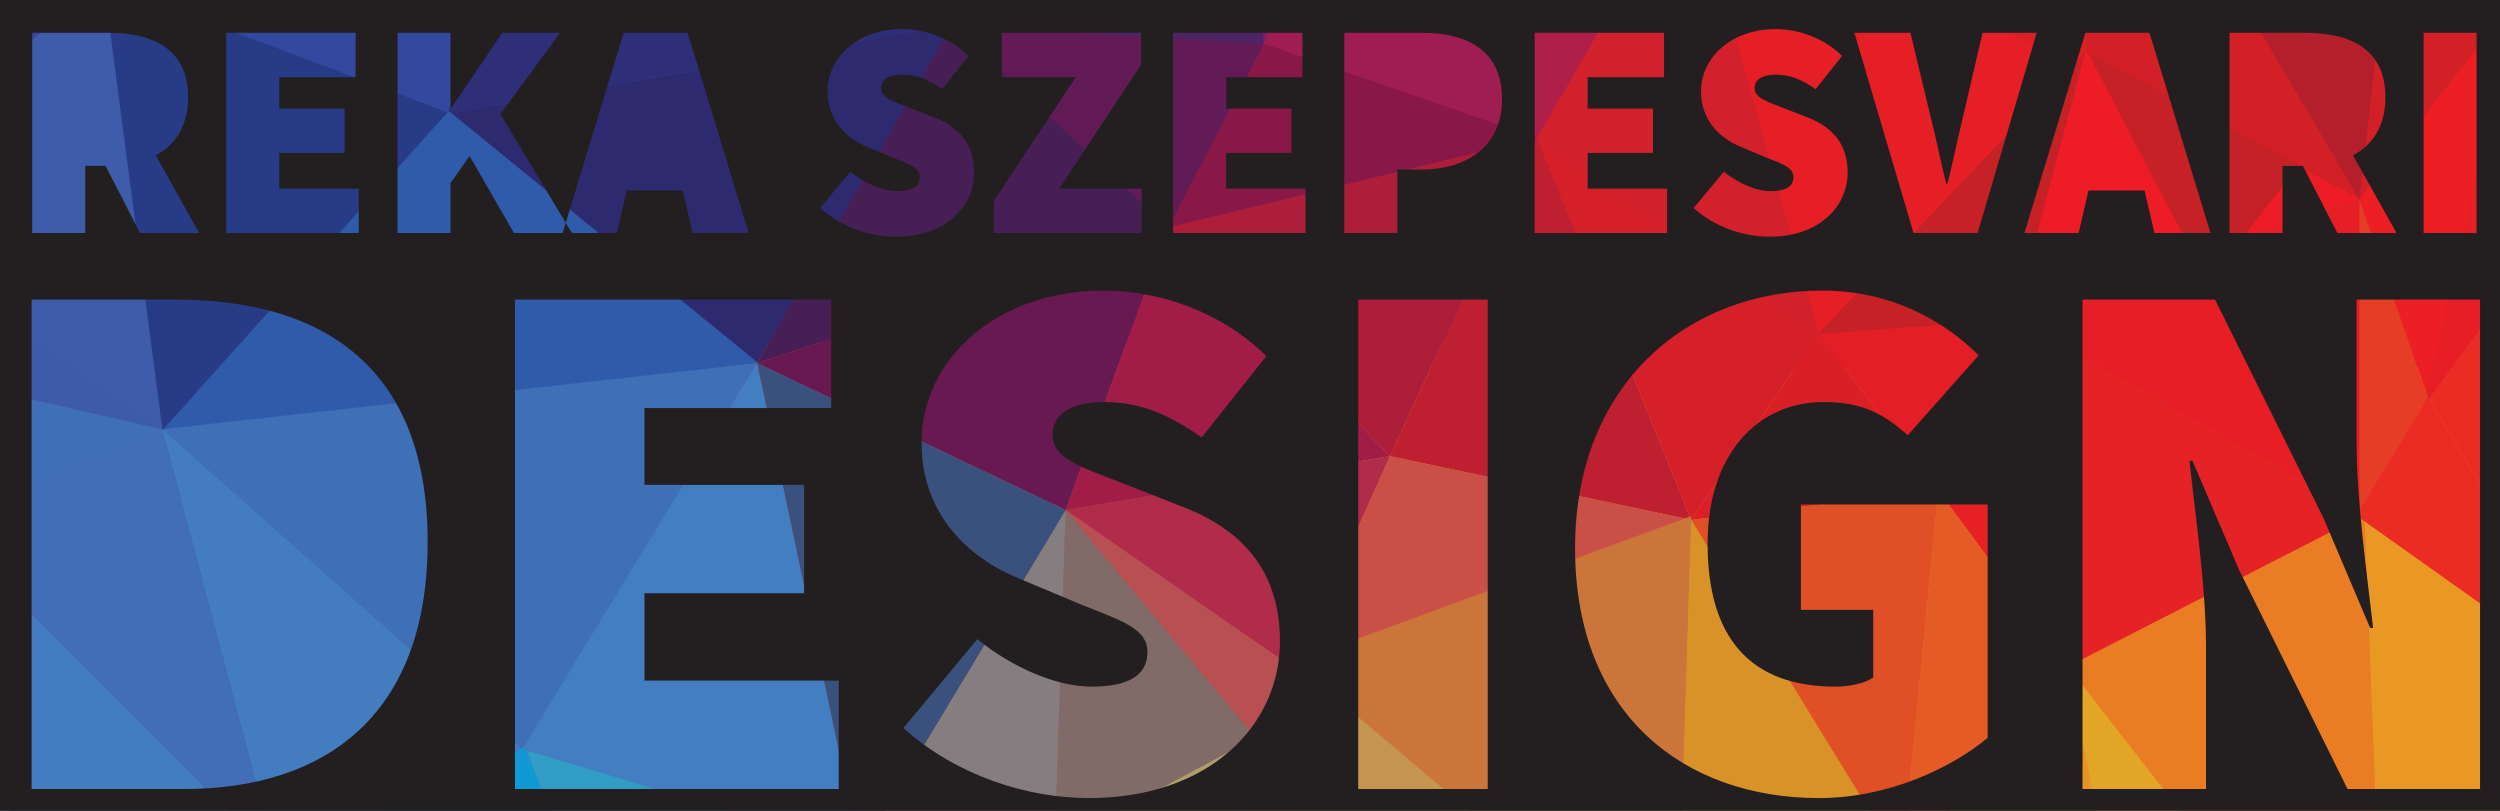 <?xml version="1.0" encoding="utf-8"?>
<!-- Generator: Adobe Illustrator 16.0.0, SVG Export Plug-In . SVG Version: 6.00 Build 0)  -->
<!DOCTYPE svg PUBLIC "-//W3C//DTD SVG 1.1//EN" "http://www.w3.org/Graphics/SVG/1.1/DTD/svg11.dtd">
<svg version="1.1" xmlns:x="http://ns.adobe.com/Extensibility/1.0/" xmlns:i="http://ns.adobe.com/AdobeIllustrator/10.0/" xmlns:graph="http://ns.adobe.com/Graphs/1.0/"
	 xmlns="http://www.w3.org/2000/svg" xmlns:xlink="http://www.w3.org/1999/xlink" x="0px" y="0px" width="554.972px"
	 height="179.991px" viewBox="0 0 554.972 179.991" style="enable-background:new 0 0 554.972 179.991;" xml:space="preserve">
<g id="Layer_4">
	<rect x="2.23" y="-29.262" style="fill:#3E5CAA;" width="164" height="237.334"/>
	<rect x="166.896" y="-29.928" style="fill:#621B57;" width="170.667" height="144.667"/>
	<rect x="161.563" y="76.072" style="fill:#B84F52;" width="218.667" height="141.333"/>
	<rect x="332.896" y="-31.928" style="fill:#C62127;" width="237.334" height="158"/>
	<rect x="276.23" y="81.405" style="fill:#EA7C24;" width="303.333" height="132"/>
</g>
<g id="triangles">
	<polyline style="fill:#48A3AE;" points="190.914,189.021 234.115,187.663 216.727,268.631 190.914,189.021 	"/>
	<polygon style="fill:#36A5BE;" points="137.931,225.702 190.914,189.021 216.727,268.631 	"/>
	<polyline style="fill:#319DC4;" points="116.74,166.471 140.106,227.875 191.458,188.752 116.74,166.471 	"/>
	<polygon style="fill:#22409A;" points="-13.68,-71.813 23,-4.159 52.345,-71.813 	"/>
	<polygon style="fill:#2E2E79;" points="118.369,-17.201 98.806,25.457 211.292,5.622 	"/>
	<polygon style="fill:#273B86;" points="19.468,-7.42 36.042,95.896 100.436,25.185 99.894,25.185 	"/>
	<polygon style="fill:#32499E;" points="-16.125,-18.016 23,-4.159 -13.68,26 	"/>
	<polygon style="fill:#2B317C;" points="52.345,-71.813 23,-4.159 118.369,-17.201 85.765,-70.998 	"/>
	<polygon style="fill:#2B317C;" points="-13.68,-71.813 -16.125,-18.016 23,-4.159 	"/>
	<polygon style="fill:#2D2B70;" points="118.369,-17.201 118.369,-70.184 167.275,-72.628 	"/>
	<polygon style="fill:#33499F;" points="22.73,-3.887 118.098,-16.929 99.351,24.914 	"/>
	<polygon style="fill:#2E2A6F;" points="186.023,-71.813 167.275,-72.628 118.369,-17.201 211.292,5.622 	"/>
	<polygon style="fill:#2E2A6F;" points="98.534,25.457 168.09,80.612 211.292,5.622 	"/>
	<polygon style="fill:#3E5CAA;" points="36.042,95.284 23,-4.159 -13.68,26 -13.68,61.865 	"/>
	<polygon style="fill:#2F5BAA;" points="99.621,24.642 168.363,80.612 35.771,95.827 	"/>
	<polygon style="fill:#2E2A70;" points="52.345,-71.813 118.641,-70.184 118.369,-17.201 	"/>
	<polygon style="fill:#3E6FB7;" points="-13.68,83.873 36.042,95.284 -7.158,122.183 -14.494,117.292 	"/>
	<polygon style="fill:#3E6FB7;" points="168.09,80.612 115.923,166.198 36.042,95.284 	"/>
	<polygon style="fill:#437DC0;" points="61.312,190.651 36.042,95.284 115.923,166.198 	"/>
	<polygon style="fill:#427EC1;" points="168.09,80.612 115.923,166.198 190.914,189.021 	"/>
	<polygon style="fill:#2C2159;" points="186.023,-71.813 211.292,5.622 269.979,-72.628 	"/>
	<polygon style="fill:#481E57;" points="259.383,50.453 211.292,5.622 168.09,80.612 	"/>
	<polygon style="fill:#4D2464;" points="270.251,-73.17 280.848,10.106 210.884,6.165 	"/>
	<polygon style="fill:#621B57;" points="211.292,5.622 259.383,50.453 280.576,9.697 	"/>
	<polygon style="fill:#691951;" points="168.09,80.612 236.56,113.216 259.383,50.453 	"/>
	<polygon style="fill:#7A2062;" points="269.979,-72.628 303.398,-47.36 280.576,9.697 	"/>
	<polygon style="fill:#72285F;" points="269.979,-72.628 341.708,-72.628 303.398,-47.36 	"/>
	<polygon style="fill:#AD1E54;" points="341.708,-72.628 363.716,-72.628 375.127,-27.797 303.398,-47.36 	"/>
	<polygon style="fill:#BC3C4D;" points="363.716,-72.628 422.405,-74.259 375.127,-27.797 	"/>
	<polygon style="fill:#CE2929;" points="422.405,-74.259 454.194,-74.259 464.791,-48.175 375.127,-27.797 	"/>
	<polygon style="fill:#CA583E;" points="454.194,-74.259 481.908,-73.444 464.791,-48.175 	"/>
	<polygon style="fill:#E33326;" points="481.908,-73.444 516.958,-71.813 560.159,-4.159 464.791,-48.175 	"/>
	<polygon style="fill:#DF4326;" points="511.251,-72.628 559.343,-72.628 560.159,-4.159 	"/>
	<polygon style="fill:#D32027;" points="464.791,-48.175 460.714,14.588 527.554,46.377 563.963,-5.245 	"/>
	<polygon style="fill:#DA1F27;" points="375.127,-27.797 464.791,-48.175 462.889,16.491 	"/>
	<polygon style="fill:#E61E25;" points="375.127,-27.797 403.657,74.091 460.714,14.588 	"/>
	<polygon style="fill:#D2202C;" points="375.127,-27.797 341.166,30.62 403.657,74.091 	"/>
	<polygon style="fill:#B01E4A;" points="303.398,-47.36 341.166,30.62 375.127,-27.797 	"/>
	<polygon style="fill:#9F1D52;" points="303.398,-47.36 279.761,11.6 341.166,30.62 	"/>
	<polygon style="fill:#891848;" points="280.576,9.697 259.383,50.453 341.166,30.62 	"/>
	<polygon style="fill:#AE1E3A;" points="259.383,50.453 308.561,101.263 341.166,30.62 	"/>
	<polygon style="fill:#BE2032;" points="341.166,30.62 308.561,101.263 375.401,115.392 	"/>
	<polygon style="fill:#D51F29;" points="341.166,30.62 403.657,74.091 375.401,115.392 	"/>
	<polygon style="fill:#A11C47;" points="259.383,50.453 236.56,113.216 308.561,101.263 	"/>
	<polygon style="fill:#B12C4A;" points="236.56,113.216 308.561,101.263 287.369,148.538 	"/>
	<polygon style="fill:#C94F47;" points="308.561,101.263 287.369,148.538 375.401,115.392 	"/>
	<polygon style="fill:#B84F52;" points="236.56,113.216 278.674,163.753 287.369,148.538 	"/>
	<polygon style="fill:#806B69;" points="236.56,113.216 234.115,187.663 278.674,163.753 	"/>
	<polygon style="fill:#857D80;" points="236.56,113.216 190.914,189.021 234.115,187.663 	"/>
	<polygon style="fill:#3A517D;" points="168.09,80.612 190.914,189.021 236.56,113.216 	"/>
	<polygon style="fill:#CB753B;" points="287.369,148.538 375.401,115.392 372.14,218.638 	"/>
	<polygon style="fill:#C69451;" points="287.369,148.538 278.674,163.753 372.14,218.638 	"/>
	<polygon style="fill:#D99228;" points="375.401,115.392 372.14,218.638 422.134,192.555 	"/>
	<polygon style="fill:#DA1F27;" points="403.657,74.091 375.401,115.392 430.285,108.869 	"/>
	<polygon style="fill:#E04F26;" points="375.401,115.392 430.285,108.869 422.134,192.555 	"/>
	<polygon style="fill:#E41E26;" points="403.657,74.091 447.673,70.831 430.285,108.869 	"/>
	<path style="fill:#E31E26;" d="M403.657,74.091"/>
	<polygon style="fill:#C52126;" points="462.889,11.6 447.673,70.831 403.657,74.091 	"/>
	<polygon style="fill:#ED1C26;" points="462.889,11.6 446.587,73.006 523.749,44.205 	"/>
	<polygon style="fill:#E71E25;" points="443.868,70.831 523.749,44.205 524.838,114.304 	"/>
	<polygon style="fill:#ED1F24;" points="560.159,-2.529 523.752,44.205 538.965,88.22 	"/>
	<polygon style="fill:#EA2C24;" points="559.615,60.506 538.965,88.22 559.615,122.455 	"/>
	<polygon style="fill:#E71E25;" points="559.615,-3.072 537.88,90.393 559.615,60.506 	"/>
	<polygon style="fill:#E53D26;" points="523.749,44.205 523.749,113.761 538.965,88.22 	"/>
	<polygon style="fill:#E52225;" points="447.673,70.831 459.084,147.996 524.838,114.304 	"/>
	<polygon style="fill:#E62025;" points="447.673,68.115 430.285,108.869 459.084,147.996 	"/>
	<polygon style="fill:#E99823;" points="524.838,114.304 529.728,238.744 559.073,197.445 559.617,140.388 	"/>
	<polygon style="fill:#EA7C24;" points="524.838,114.304 459.084,147.996 529.728,238.744 	"/>
	<polygon style="fill:#E3A525;" points="459.084,147.996 477.561,243.634 529.728,238.744 	"/>
	<polygon style="fill:#E59425;" points="459.084,147.996 422.134,192.555 477.561,243.634 	"/>
	<polygon style="fill:#E45B25;" points="430.285,108.869 459.084,147.996 422.134,192.555 	"/>
	<polyline style="fill:#C59E2D;" points="420.503,193.641 416.699,246.895 477.561,243.091 421.048,191.467 	"/>
	<polygon style="fill:#D99228;" points="422.812,192.689 375.401,115.392 372.14,218.638 	"/>
	<polygon style="fill:#D6AB29;" points="372.14,218.638 422.812,192.689 416.699,246.895 	"/>
	<polyline style="fill:#CB753B;" points="287.096,147.043 375.401,114.574 372.14,218.638 287.369,148.538 	"/>
	<polygon style="fill:#A0A35A;" points="278.674,163.753 309.105,244.042 372.14,218.638 	"/>
	<polygon style="fill:#AE9E6A;" points="234.115,187.663 278.674,163.753 309.105,244.042 	"/>
	<polygon style="fill:#C69451;" points="278.674,163.753 287.096,147.043 372.14,218.638 	"/>
	<polygon style="fill:#EA2C24;" points="538.965,88.22 559.615,122.455 559.617,140.388 523.07,114.439 	"/>
	<polygon style="fill:#789A78;" points="234.115,187.663 216.727,268.631 309.105,244.042 	"/>
	<polygon style="fill:#1199D6;" points="61.312,190.651 116.466,165.927 142.279,230.592 	"/>
	<polygon style="fill:#2299D6;" points="61.312,190.651 71.637,281.129 140.106,227.875 	"/>
	<polygon style="fill:#2E8FB8;" points="140.649,226.788 106.958,337.644 217.814,268.631 	"/>
	<polygon style="fill:#208BCB;" points="140.921,227.331 71.637,281.129 107.5,339.002 	"/>
	<polygon style="fill:#3E5BA9;" points="-14.086,60.234 36.042,95.284 -15.309,83.465 	"/>
	<polygon style="fill:#427DC0;" points="-14.086,115.254 61.312,190.651 -14.902,205.731 	"/>
	<polygon style="fill:#3E89C9;" points="-14.902,205.731 61.312,190.651 71.637,281.129 	"/>
	<polygon style="fill:#416EB6;" points="-14.086,115.254 36.042,95.284 61.312,190.651 	"/>
	<polygon style="fill:#427CBF;" points="-14.902,205.731 71.637,281.129 -15.309,278.685 	"/>
	<polygon style="fill:#4275BB;" points="-15.309,278.685 -14.494,321.069 -7.565,338.595 71.637,281.129 	"/>
	<polygon style="fill:#3A6FB7;" points="-7.565,338.595 71.637,281.129 107.5,339.002 	"/>
	<polygon style="fill:#C62127;" points="463.431,11.6 490.059,62.679 510.436,36.597 	"/>
	<polygon style="fill:#B51F2B;" points="496.853,-1.307 523.752,44.339 529.458,-5.382 	"/>
</g>
<g id="Layer_3">
	<path style="fill:#231F20;" d="M-0.528-120.179v372.258h556.661v-372.258H-0.528z M538.01,7.284h11.761v44.441H538.01V7.284z
		 M494.936,7.284h16.818c9.571,0,17.779,3.281,17.779,14.357c0,6.358-2.872,10.531-7.183,12.857l9.647,17.227h-13.131l-7.653-14.906
		h-4.516v14.906h-11.763V7.284z M424.098,7.284l4.655,19.418c1.229,4.718,2.051,9.299,3.279,14.084h0.274
		c1.229-4.786,2.12-9.366,3.279-14.084l4.516-19.418h12.028l-13.124,44.441h-14.221L411.655,7.284H424.098z M392.099,34.976
		l-5.537-2.326c-4.787-1.914-8.956-5.948-8.956-12.375c0-7.589,6.836-13.813,16.55-13.813c5.057,0,10.66,1.914,14.768,5.95
		l-5.884,7.383c-3.006-2.12-5.604-3.214-8.884-3.214c-2.872,0-4.658,1.027-4.658,3.008c0,2.122,2.538,2.874,6.568,4.445l5.407,2.121
		c5.533,2.189,8.679,6.018,8.679,12.169c0,7.521-6.291,14.224-17.365,14.224c-5.606,0-12.034-2.052-16.821-6.358l6.699-8.069
		c3.146,2.528,7.107,4.307,10.396,4.307c3.553,0,5.056-1.162,5.056-3.145C398.117,37.163,395.863,36.479,392.099,34.976z
		 M220.619,44.615l18.188-27.485h-16.41V7.284h30.905v7.11l-18.187,27.485h18.324v9.846h-32.82V44.615z M50.233,7.284h28.717v9.846
		H61.994v6.973h14.494v9.845H61.994v7.93h17.638v9.846H50.233V7.284z M7.158,7.284h16.82c9.573,0,17.777,3.281,17.777,14.357
		c0,6.358-2.873,10.531-7.18,12.857l9.64,17.227H31.088L23.43,36.819h-4.513v14.906H7.158V7.284z M40.78,175.156H7.017V66.515H39.11
		c33.091,0,55.824,15.377,55.824,53.821C94.934,158.778,72.201,175.156,40.78,175.156z M104.25,34.632l-4.24,6.016v11.078H88.25
		V7.284h11.76V23.83h0.274l11.212-16.545h12.854l-13.265,18.049l14.503,24.128l12.848-42.177h14.222l13.536,44.441h-12.441
		l-2.189-9.436h-12.444l-2.189,9.436h-9.98l-1.361-2.264l-0.691,2.264h-10.805L104.25,34.632z M186.19,175.156h-71.87V66.515h70.199
		v24.07h-41.452v17.048H178.5V131.7h-35.434v19.387h43.123V175.156z M182.059,46.188l6.698-8.069
		c3.145,2.528,7.11,4.307,10.395,4.307c3.555,0,5.058-1.162,5.058-3.145c0-2.119-2.258-2.803-6.016-4.306l-5.541-2.326
		c-4.784-1.914-8.955-5.948-8.955-12.375c0-7.589,6.836-13.813,16.546-13.813c5.059,0,10.665,1.914,14.769,5.95l-5.881,7.383
		c-3.008-2.12-5.607-3.214-8.888-3.214c-2.87,0-4.65,1.027-4.65,3.008c0,2.122,2.533,2.874,6.565,4.445l5.401,2.121
		c5.537,2.189,8.685,6.018,8.685,12.169c0,7.521-6.292,14.224-17.367,14.224C193.271,52.547,186.843,50.495,182.059,46.188z
		 M241.678,177.163c-13.706,0-29.419-5.014-41.118-15.545l16.38-19.724c7.688,6.186,17.382,10.531,25.406,10.531
		c8.692,0,12.366-2.842,12.366-7.688c0-5.183-5.512-6.854-14.705-10.529l-13.539-5.684c-11.699-4.679-21.895-14.543-21.895-30.253
		c0-18.552,16.712-33.762,40.447-33.762c12.366,0,26.072,4.679,36.1,14.543L266.75,97.105c-7.354-5.185-13.708-7.856-21.728-7.856
		c-7.021,0-11.368,2.507-11.368,7.354c0,5.181,6.185,7.021,16.046,10.861l13.206,5.183c13.539,5.349,21.227,14.71,21.227,29.751
		C284.132,160.783,268.754,177.163,241.678,177.163z M289.814,51.725h-29.401V7.284h28.717v9.846h-16.956v6.973h14.493v9.845
		h-14.493v7.93h17.641V51.725z M330.259,175.156H301.51V66.515h28.749V175.156z M315.659,37.64h-5.47v14.085h-11.761V7.284h17.23
		c9.572,0,17.778,3.555,17.778,14.767C333.437,32.924,324.958,37.64,315.659,37.64z M340.683,7.284H369.4v9.846h-16.955v6.973
		h14.494v9.845h-14.494v7.93h17.64v9.846h-29.401V7.284z M441.242,163.793c-8.024,6.685-22.066,13.37-37.438,13.37
		c-29.754,0-54.157-18.385-54.157-55.488c0-36.439,25.071-57.164,54.826-57.164c15.373,0,27.07,6.686,34.763,14.374l-15.716,17.718
		c-5.343-4.682-10.023-7.354-18.716-7.354c-14.71,0-25.739,11.699-25.739,31.42c0,20.394,9.02,31.757,28.414,31.757
		c3.006,0,6.349-0.669,8.354-2.004v-15.045h-16.047v-23.397h41.456V163.793z M449.399,51.725l13.538-44.441h14.22l13.539,44.441
		h-12.443l-2.184-9.436h-12.45l-2.184,9.436H449.399z M550.542,175.156h-29.414l-24.065-48.635l-10.36-24.237h-0.669
		c1.331,12.37,3.675,28.08,3.675,41.449v31.423h-27.414V66.515h29.42l24.064,48.472l10.368,24.404h0.661
		c-1.331-11.701-3.674-28.08-3.674-41.453V66.515h27.408V175.156z"/>
</g>
</svg>
